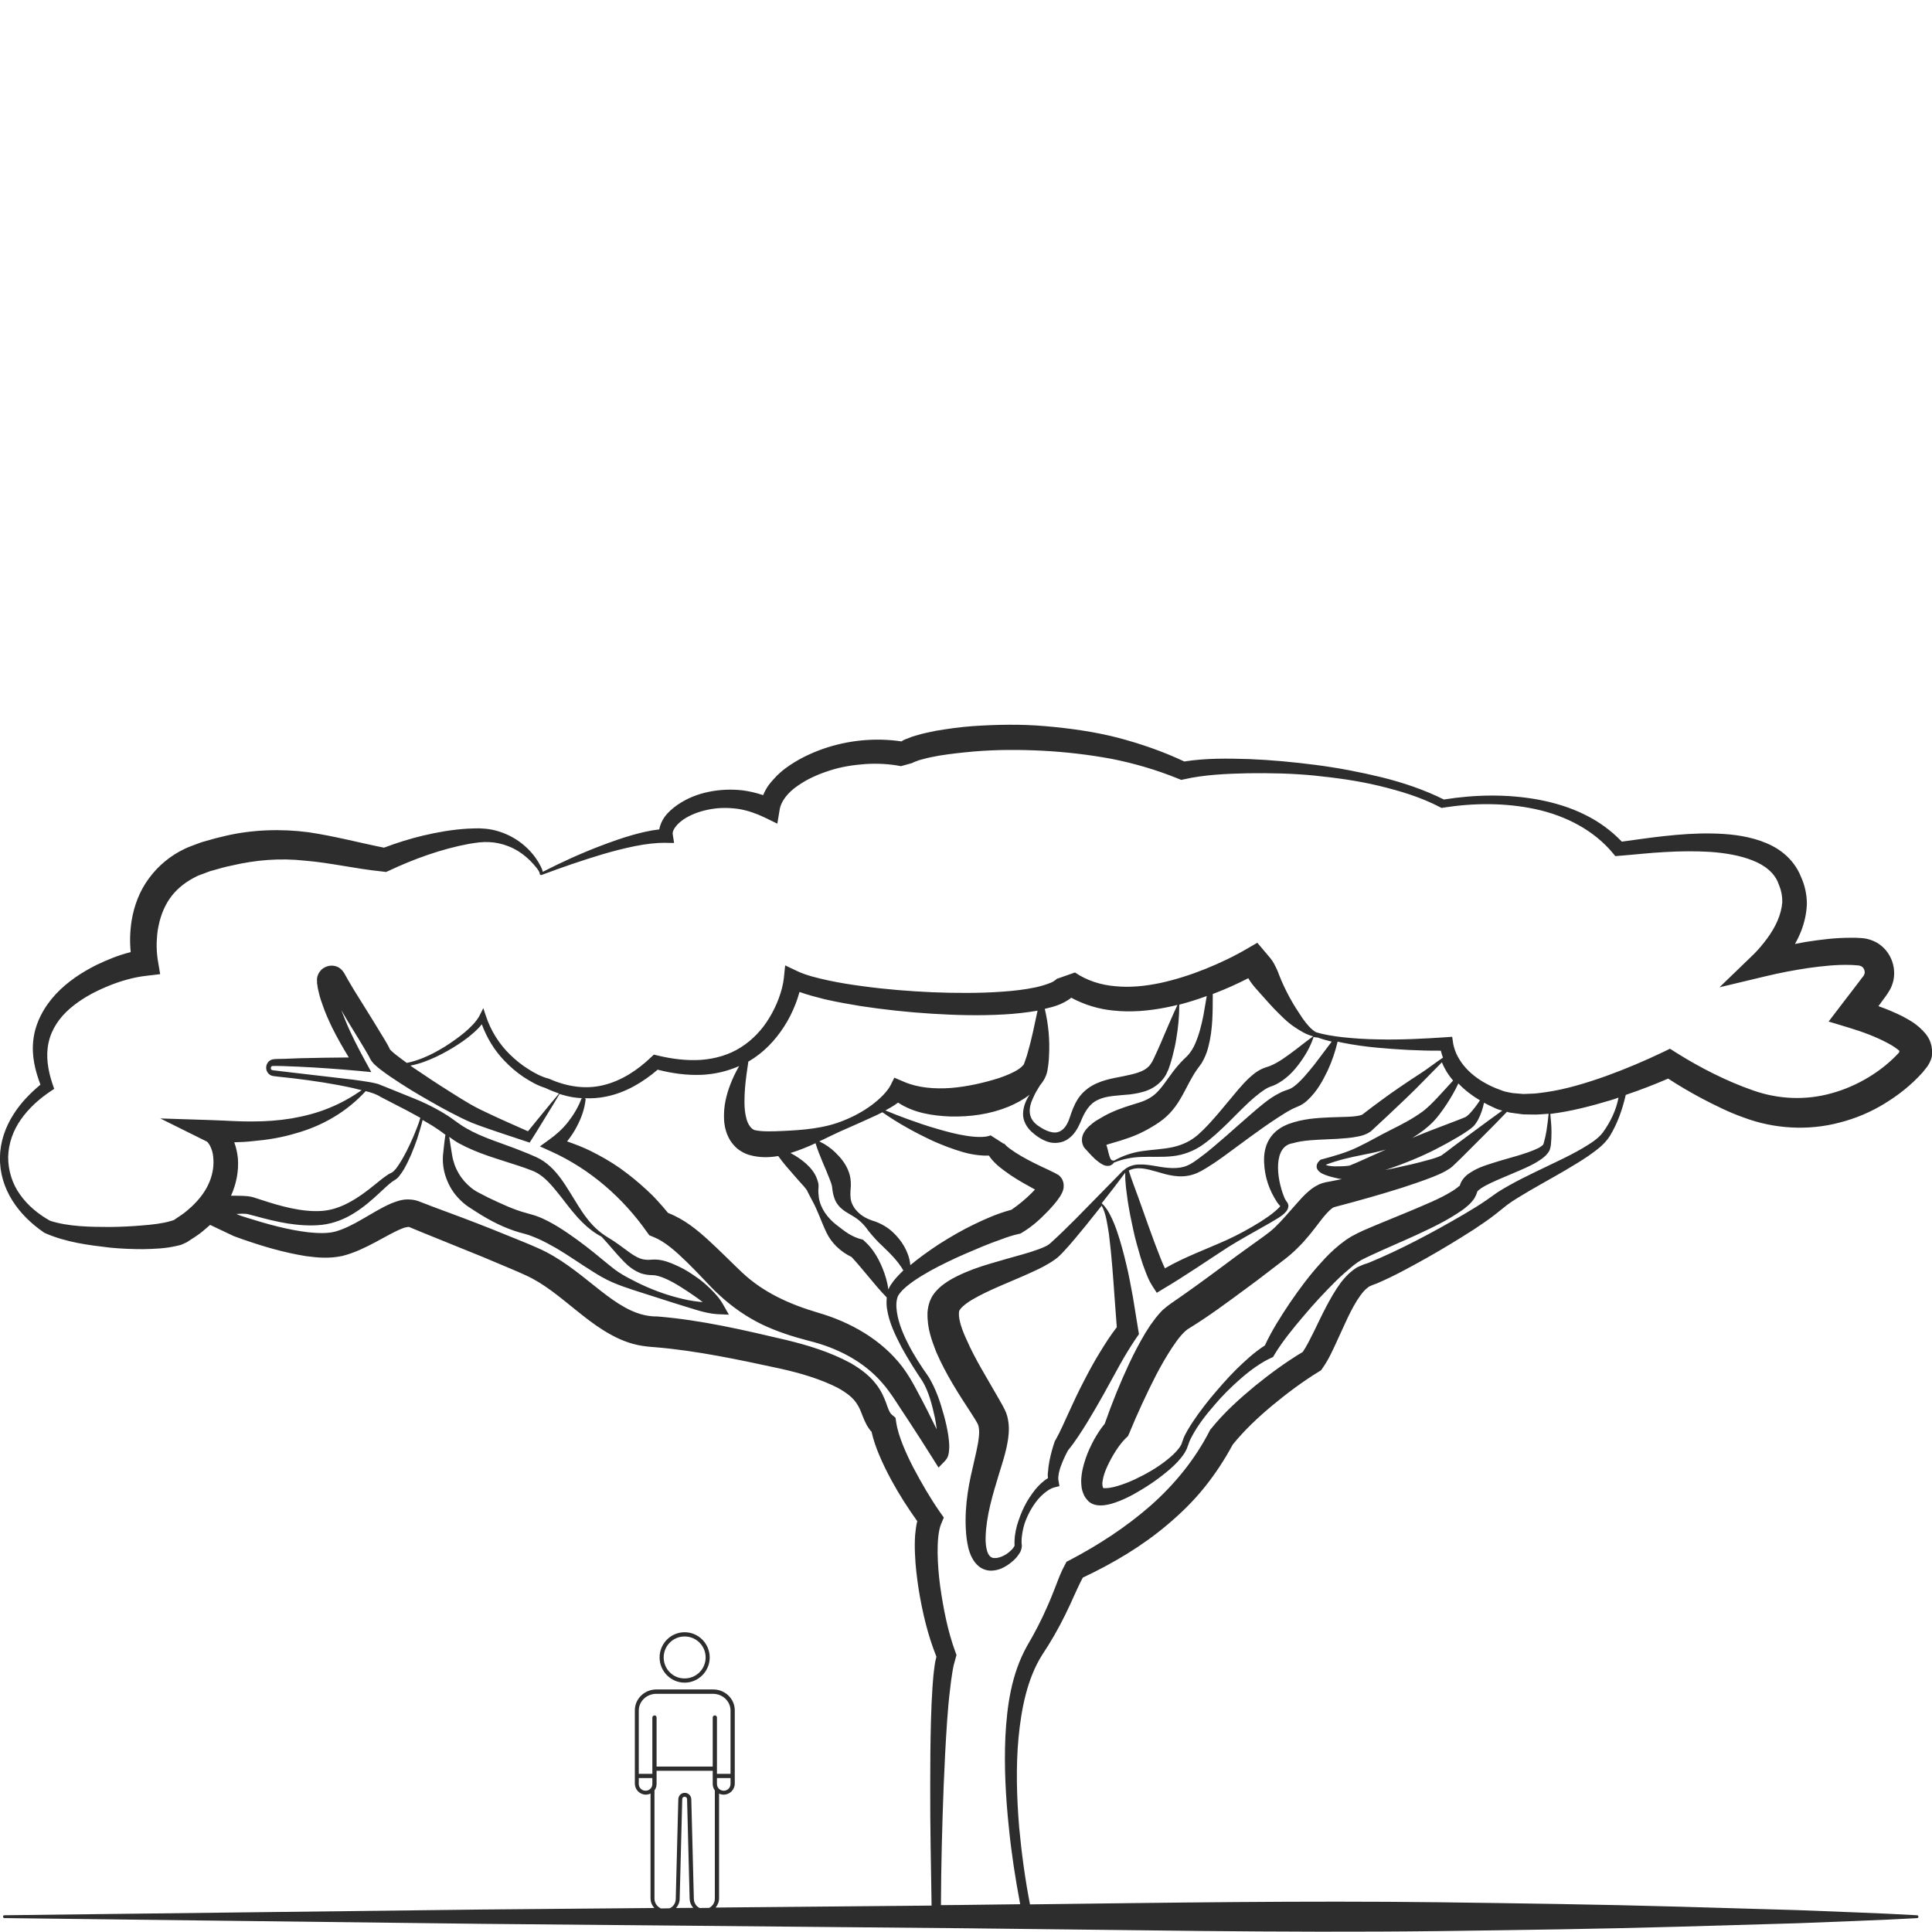 <?xml version="1.0" encoding="utf-8"?>
<!-- Generator: Adobe Illustrator 24.1.2, SVG Export Plug-In . SVG Version: 6.00 Build 0)  -->
<svg version="1.1" id="Layer_1" xmlns="http://www.w3.org/2000/svg" xmlns:xlink="http://www.w3.org/1999/xlink" x="0px" y="0px"
	 viewBox="0 0 128 128" style="enable-background:new 0 0 128 128;" xml:space="preserve">
<style type="text/css">
	.st0{fill:#2D2D2D;}
</style>
<g>
	<path class="st0" d="M47.02,109.81c0-0.92-0.75-1.67-1.66-1.67c-0.92,0-1.66,0.75-1.66,1.67c0,0.92,0.75,1.67,1.66,1.67
		C46.27,111.48,47.02,110.73,47.02,109.81z M43.97,109.81c0-0.77,0.62-1.39,1.39-1.39c0.77,0,1.39,0.62,1.39,1.39
		c0,0.77-0.62,1.39-1.39,1.39C44.59,111.21,43.97,110.58,43.97,109.81z"/>
	<path class="st0" d="M119.3,58.01c0.01,0.01,0.01,0.03,0.02,0.04c0,0.01,0.01,0.01,0.01,0.02L119.3,58.01z"/>
	<path class="st0" d="M127.91,69.09c-0.09-0.27-0.22-0.46-0.35-0.62c-0.52-0.61-1.01-0.86-1.5-1.13c-0.54-0.27-1.07-0.49-1.61-0.68
		l0.06-0.08l0.44-0.6l0.11-0.16l0.16-0.26c0.1-0.19,0.17-0.38,0.22-0.59c0.18-0.83-0.11-1.71-0.74-2.26
		c-0.31-0.28-0.72-0.46-1.12-0.53l-0.15-0.02l-0.1-0.01l-0.21-0.01c-0.14-0.01-0.28-0.02-0.41-0.01c-1.08-0.01-2.09,0.12-3.1,0.28
		c-0.23,0.04-0.46,0.09-0.69,0.13c0.16-0.28,0.3-0.57,0.42-0.88c0.21-0.55,0.35-1.15,0.37-1.78c0-0.62-0.14-1.25-0.4-1.81
		c-0.23-0.59-0.64-1.12-1.11-1.51c-0.48-0.4-1.02-0.66-1.56-0.85c-1.08-0.37-2.17-0.47-3.23-0.49c-1.06-0.02-2.1,0.06-3.13,0.17
		c-0.95,0.1-1.91,0.25-2.83,0.37c-0.71-0.74-1.54-1.34-2.44-1.78c-0.98-0.49-2.03-0.8-3.08-1c-2.08-0.38-4.2-0.34-6.27-0.01
		c-1.32-0.66-2.71-1.12-4.11-1.47c-1.44-0.35-2.9-0.63-4.37-0.82c-1.47-0.19-2.94-0.33-4.43-0.39c-1.42-0.04-2.81-0.07-4.29,0.16
		c-1.42-0.67-2.9-1.18-4.42-1.58c-1.57-0.4-3.17-0.62-4.78-0.76c-1.61-0.14-3.22-0.11-4.84,0c-0.81,0.06-1.61,0.17-2.43,0.31
		c-0.41,0.09-0.81,0.16-1.23,0.29l-0.31,0.09l-0.33,0.13c-0.12,0.05-0.2,0.06-0.35,0.16c-0.01,0.01-0.02,0.02-0.04,0.03
		c-1.76-0.26-3.54-0.08-5.19,0.49c-0.88,0.31-1.73,0.72-2.51,1.3c-0.2,0.14-0.38,0.32-0.56,0.48c-0.17,0.19-0.35,0.37-0.51,0.58
		c-0.16,0.21-0.29,0.45-0.4,0.71c-0.45-0.15-0.91-0.26-1.38-0.32c-0.74-0.08-1.49-0.05-2.22,0.1c-0.73,0.15-1.43,0.42-2.07,0.86
		c-0.31,0.22-0.62,0.47-0.87,0.82c-0.15,0.22-0.29,0.5-0.34,0.81c-0.62,0.07-1.2,0.21-1.77,0.37c-0.71,0.2-1.4,0.45-2.09,0.71
		c-1.32,0.5-2.61,1.09-3.86,1.73c-0.06-0.27-0.19-0.45-0.3-0.66c-0.13-0.21-0.28-0.42-0.45-0.61c-0.33-0.38-0.74-0.72-1.19-0.98
		c-0.45-0.26-0.95-0.45-1.47-0.55c-0.26-0.05-0.53-0.07-0.8-0.08c-0.25,0-0.51,0.01-0.76,0.02c-1.01,0.06-1.99,0.23-2.96,0.46
		c-0.88,0.21-1.74,0.48-2.59,0.8c-1.61-0.32-3.24-0.76-4.99-1.02c-1.81-0.24-3.73-0.18-5.52,0.24c-0.45,0.1-0.89,0.22-1.33,0.35
		c-0.21,0.05-0.45,0.14-0.68,0.23c-0.23,0.09-0.47,0.17-0.69,0.28c-0.91,0.43-1.75,1.11-2.36,1.95C9.25,59.02,8.88,60.01,8.72,61
		c-0.11,0.71-0.13,1.38-0.06,2.08c-0.81,0.2-1.53,0.5-2.27,0.85c-0.97,0.49-1.91,1.1-2.68,1.92c-0.77,0.82-1.37,1.89-1.5,3.04
		c-0.13,1.05,0.12,2.05,0.47,2.97c-0.68,0.57-1.3,1.2-1.78,1.96c-0.54,0.84-0.89,1.83-0.9,2.84c-0.03,1.02,0.28,2.03,0.82,2.88
		c0.54,0.86,1.28,1.56,2.11,2.13l0.02,0.01l0.04,0.02c1.43,0.62,2.87,0.79,4.31,0.96c0.72,0.07,1.45,0.1,2.18,0.1
		c0.74-0.02,1.45-0.03,2.29-0.23c0.11-0.03,0.2-0.04,0.35-0.11c0.12-0.05,0.29-0.13,0.35-0.18l0.49-0.32
		c0.33-0.21,0.63-0.48,0.93-0.74c0.01-0.01,0.02-0.02,0.03-0.03l0.06,0.03l1.01,0.48l0.51,0.24L16,82.08
		c1.37,0.48,2.77,0.9,4.26,1.14c0.75,0.1,1.54,0.18,2.42-0.01c0.83-0.21,1.52-0.56,2.17-0.9c0.64-0.34,1.26-0.71,1.8-0.92
		c0.26-0.11,0.51-0.11,0.45-0.1l0.92,0.38l3.95,1.6l1.95,0.82c0.32,0.14,0.66,0.28,0.95,0.42c0.29,0.13,0.57,0.29,0.84,0.45
		c1.11,0.68,2.13,1.62,3.32,2.52c0.6,0.45,1.26,0.89,2.01,1.23c0.38,0.17,0.78,0.31,1.21,0.4c0.41,0.09,0.9,0.13,1.2,0.15
		c2.73,0.23,5.49,0.82,8.27,1.42c1.34,0.3,2.65,0.69,3.79,1.27c0.54,0.3,1.02,0.65,1.27,1.07c0.14,0.21,0.24,0.44,0.37,0.79
		l0.12,0.29l0.16,0.33c0.07,0.12,0.15,0.23,0.24,0.35c0.02,0.02,0.04,0.04,0.07,0.07c0.13,0.57,0.31,1.08,0.52,1.57
		c0.24,0.57,0.51,1.12,0.8,1.65c0.51,0.94,1.08,1.83,1.71,2.71c-0.08,0.32-0.11,0.62-0.14,0.92c-0.03,0.43-0.03,0.84-0.01,1.25
		c0.03,0.81,0.13,1.6,0.25,2.39c0.25,1.5,0.59,2.97,1.17,4.42l-0.08,0.34c-0.04,0.2-0.05,0.38-0.08,0.57
		c-0.05,0.38-0.07,0.74-0.1,1.11c-0.05,0.73-0.08,1.46-0.1,2.19c-0.04,1.45-0.05,2.9-0.05,4.35c-0.01,2.65,0.05,5.29,0.09,7.93
		l-14.31,0.13c0.14-0.17,0.23-0.37,0.23-0.61v-6.94c0.1,0.05,0.2,0.07,0.31,0.07c0.4,0,0.73-0.33,0.73-0.73v-4.86
		c0-0.76-0.64-1.38-1.43-1.38h-3.76c-0.79,0-1.43,0.62-1.43,1.38v4.86c0,0.4,0.33,0.73,0.73,0.73c0.11,0,0.22-0.03,0.31-0.07v6.94
		c0,0.25,0.1,0.47,0.25,0.64l-11.38,0.1l-31.68,0.38c-0.05,0-0.09,0.04-0.09,0.09c0,0.05,0.04,0.1,0.09,0.1l31.68,0.38l31.68,0.29
		c10.56,0.1,21.12,0.32,31.68,0.19c5.28-0.07,10.56-0.14,15.84-0.29l7.92-0.23c2.64-0.11,5.28-0.19,7.92-0.34
		c0.05,0,0.09-0.04,0.09-0.09c0-0.05-0.04-0.1-0.09-0.1c-2.64-0.15-5.28-0.23-7.92-0.34l-7.92-0.23
		c-5.28-0.15-10.56-0.22-15.84-0.29c-9.03-0.11-18.06,0.03-27.09,0.14c-0.33-1.69-0.56-3.41-0.72-5.13
		c-0.16-1.98-0.22-3.96-0.04-5.92c0.19-1.94,0.58-3.91,1.56-5.47c0.56-0.84,1.08-1.74,1.53-2.66c0.42-0.83,0.78-1.75,1.17-2.47
		c1.97-0.93,3.9-2.06,5.61-3.51c0.88-0.74,1.72-1.56,2.45-2.47c0.71-0.88,1.33-1.83,1.87-2.83c0.75-0.93,1.67-1.8,2.63-2.6
		c0.98-0.81,2.02-1.59,3.07-2.23l0.16-0.1l0.08-0.12c0.43-0.61,0.67-1.17,0.93-1.73c0.26-0.56,0.5-1.1,0.75-1.63
		c0.25-0.52,0.52-1.03,0.83-1.46c0.15-0.2,0.31-0.4,0.47-0.51l0.11-0.09c0.03-0.01,0.06-0.03,0.09-0.04
		c0.01-0.01,0.12-0.05,0.19-0.08l0.24-0.09c1.18-0.5,2.22-1.09,3.29-1.68c1.06-0.6,2.1-1.23,3.13-1.89
		c0.51-0.34,1.02-0.68,1.51-1.07l0.7-0.56c0.23-0.17,0.47-0.33,0.72-0.48c1-0.62,2.07-1.19,3.11-1.8c0.52-0.31,1.05-0.62,1.56-0.97
		c0.5-0.36,1.03-0.72,1.4-1.29c0.53-0.86,0.85-1.8,1.07-2.75c0.95-0.32,1.88-0.68,2.81-1.08c0.73,0.48,1.46,0.9,2.22,1.31
		c0.91,0.47,1.79,0.92,2.79,1.27c1.99,0.75,4.27,0.89,6.36,0.33c1.05-0.27,2.05-0.69,2.96-1.25c0.92-0.56,1.76-1.22,2.52-2.06
		l0.28-0.35c0.11-0.14,0.28-0.42,0.34-0.72C128.03,69.69,128,69.35,127.91,69.09z M48.4,118.19c0,0.25-0.2,0.45-0.45,0.45
		s-0.45-0.2-0.45-0.45v-0.39h0.9V118.19z M43.09,118.51c-0.09,0.09-0.2,0.13-0.32,0.13c-0.25,0-0.45-0.2-0.45-0.45v-0.39h0.9l0,0.39
		C43.22,118.31,43.18,118.42,43.09,118.51z M43.22,113.79l0,3.73h-0.9v-4.19c0-0.61,0.52-1.11,1.16-1.11h3.76
		c0.64,0,1.16,0.5,1.16,1.11v4.19h-0.9l0-3.73c0-0.08-0.06-0.14-0.14-0.14s-0.14,0.06-0.14,0.14l0,3.25H43.5l0-3.25
		c0-0.08-0.06-0.14-0.14-0.14h0C43.28,113.66,43.22,113.72,43.22,113.79z M43.36,125.79v-7.17c0.09-0.12,0.14-0.27,0.14-0.43l0-0.87
		h3.72v0.87c0,0.16,0.05,0.31,0.14,0.43v7.17c0,0.27-0.15,0.49-0.37,0.61l-0.64,0.01c-0.22-0.11-0.37-0.33-0.38-0.59l-0.17-6.62
		c-0.01-0.24-0.2-0.42-0.43-0.42c-0.24,0-0.42,0.18-0.43,0.42l-0.17,6.62c-0.01,0.28-0.17,0.51-0.41,0.61l-0.57,0.01
		C43.53,126.32,43.36,126.07,43.36,125.79z M45.93,126.4l-1.14,0.01c0.14-0.16,0.24-0.37,0.24-0.6l0.17-6.62
		c0-0.09,0.07-0.15,0.16-0.15c0.09,0,0.16,0.07,0.16,0.15l0.17,6.62C45.7,126.04,45.79,126.24,45.93,126.4z M15.3,79.22
		c0,0,0-0.01,0.01-0.01c0.34-0.76,0.52-1.61,0.45-2.48c-0.04-0.35-0.11-0.7-0.24-1.05c0.42-0.01,0.84-0.03,1.26-0.08
		c0.93-0.08,1.86-0.23,2.76-0.5c0.91-0.25,1.78-0.61,2.59-1.1c0.79-0.47,1.49-1.05,2.1-1.71c0.36,0.09,0.71,0.2,1,0.39l1.8,0.93
		c0.28,0.15,0.55,0.3,0.82,0.45c-0.12,0.42-0.3,0.85-0.47,1.26c-0.28,0.64-0.59,1.29-0.97,1.86c-0.09,0.14-0.19,0.28-0.3,0.38
		c-0.05,0.06-0.1,0.1-0.13,0.11c-0.03,0.03-0.19,0.09-0.26,0.14c-0.34,0.22-0.6,0.45-0.88,0.67c-0.55,0.45-1.1,0.86-1.7,1.18
		c-0.59,0.32-1.21,0.53-1.85,0.57c-0.65,0.04-1.32-0.04-1.99-0.18c-0.67-0.14-1.33-0.34-2-0.56l-0.53-0.17
		c-0.27-0.07-0.46-0.08-0.66-0.09C15.85,79.22,15.57,79.22,15.3,79.22z M106.2,75.02c-0.32,0.43-0.83,0.74-1.33,1.04
		c-0.51,0.3-1.04,0.57-1.58,0.83c-1.08,0.53-2.18,1.02-3.26,1.62c-0.27,0.15-0.54,0.31-0.81,0.48l-0.75,0.53
		c-0.48,0.33-0.99,0.64-1.5,0.94c-2.04,1.19-4.21,2.35-6.33,3.22l-0.19,0.06c-0.07,0.02-0.1,0.03-0.23,0.09
		c-0.11,0.04-0.21,0.09-0.32,0.14c-0.09,0.06-0.17,0.12-0.26,0.18c-0.33,0.25-0.56,0.52-0.78,0.79c-0.41,0.55-0.72,1.11-1.01,1.66
		c-0.29,0.55-0.55,1.11-0.81,1.64c-0.24,0.48-0.48,0.97-0.73,1.33c-1.13,0.68-2.15,1.43-3.15,2.24c-1.04,0.86-2.05,1.76-2.94,2.87
		l-0.05,0.06l-0.04,0.08c-0.96,1.87-2.31,3.53-3.91,4.94c-1.61,1.41-3.42,2.59-5.36,3.61l-0.2,0.1l-0.09,0.17
		c-0.28,0.51-0.45,0.98-0.63,1.45c-0.18,0.46-0.36,0.92-0.56,1.36c-0.39,0.9-0.83,1.74-1.33,2.59c-1.06,1.9-1.33,3.99-1.44,6
		c-0.09,2.03,0.02,4.04,0.23,6.04c0.17,1.71,0.43,3.39,0.75,5.08c-1.33,0.02-2.67,0.03-4,0.05l-1.25,0.01
		c0.01-2.64,0.08-5.27,0.18-7.9c0.06-1.44,0.13-2.88,0.23-4.31c0.05-0.72,0.11-1.43,0.2-2.13c0.04-0.35,0.08-0.71,0.14-1.04
		c0.03-0.17,0.05-0.35,0.09-0.5l0.12-0.44l0.07-0.25l-0.08-0.22c-0.5-1.36-0.79-2.86-1-4.33c-0.1-0.74-0.16-1.49-0.17-2.21
		c-0.01-0.71,0.05-1.5,0.23-1.92l0.18-0.43l-0.27-0.38c-0.64-0.92-1.21-1.91-1.74-2.91c-0.26-0.5-0.5-1.01-0.7-1.51
		c-0.2-0.5-0.37-1.02-0.44-1.48l-0.05-0.33l-0.26-0.22c-0.09-0.08-0.16-0.2-0.28-0.53c-0.11-0.32-0.27-0.76-0.52-1.15
		c-0.5-0.81-1.23-1.32-1.91-1.72c-1.39-0.75-2.83-1.18-4.26-1.53c-2.78-0.65-5.59-1.32-8.54-1.56c-2.46,0.03-4.2-2.41-6.87-3.99
		c-0.34-0.2-0.68-0.38-1.05-0.54c-0.35-0.16-0.67-0.29-1.01-0.43l-2-0.81c-1.33-0.53-2.67-1.03-4-1.52l-0.49-0.19l-0.24-0.09
		c-0.08-0.03-0.12-0.06-0.34-0.12c-0.75-0.18-1.23,0.05-1.62,0.19c-0.78,0.34-1.36,0.73-1.97,1.07c-0.6,0.35-1.18,0.64-1.74,0.8
		c-0.51,0.14-1.17,0.12-1.82,0.05c-1.33-0.16-2.68-0.53-4.01-0.95l-0.5-0.16l-0.24-0.1c0.12,0,0.25-0.02,0.36-0.02
		c0.16,0,0.33,0.01,0.4,0.03l0.5,0.13c0.69,0.19,1.41,0.37,2.14,0.49c0.73,0.11,1.49,0.17,2.26,0.09c0.79-0.09,1.53-0.39,2.16-0.79
		c0.64-0.4,1.2-0.89,1.72-1.38c0.26-0.24,0.52-0.49,0.77-0.68c0.08-0.06,0.09-0.05,0.2-0.13c0.13-0.08,0.21-0.16,0.27-0.24
		c0.13-0.16,0.23-0.32,0.33-0.48c0.37-0.65,0.63-1.32,0.87-2c0.13-0.42,0.26-0.83,0.36-1.25c0.22,0.13,0.44,0.26,0.66,0.39
		c0.27,0.18,0.54,0.35,0.78,0.54c0.02,0.02,0.05,0.03,0.07,0.05c-0.07,0.45-0.11,0.89-0.16,1.34c-0.04,0.51,0.03,1.05,0.22,1.55
		c0.18,0.5,0.47,0.98,0.86,1.37c0.19,0.2,0.4,0.38,0.63,0.53l0.62,0.4c0.83,0.52,1.71,0.98,2.73,1.28c0.29,0.08,0.43,0.11,0.64,0.18
		c0.2,0.07,0.4,0.16,0.6,0.24c0.4,0.18,0.81,0.4,1.21,0.63c0.8,0.47,1.57,1.02,2.39,1.53c0.41,0.26,0.83,0.51,1.31,0.72
		c0.46,0.2,0.92,0.36,1.38,0.51l2.75,0.88l1.39,0.43c0.47,0.14,0.94,0.27,1.5,0.3l0.71,0.03l-0.38-0.67
		c-0.25-0.44-0.53-0.73-0.83-1.03c-0.3-0.29-0.61-0.57-0.96-0.8c-0.34-0.24-0.69-0.47-1.07-0.65c-0.38-0.18-0.78-0.37-1.24-0.46
		c-0.12-0.02-0.24-0.04-0.37-0.04c-0.12,0-0.31,0-0.36,0.01c-0.15,0.02-0.29,0-0.44-0.02c-0.29-0.05-0.59-0.22-0.9-0.44
		c-0.47-0.34-0.97-0.73-1.5-1.04c-0.56-0.34-1.02-0.79-1.4-1.3c-0.4-0.52-0.72-1.1-1.09-1.68c-0.36-0.58-0.74-1.18-1.29-1.69
		c-0.27-0.25-0.61-0.49-0.96-0.64c-0.32-0.14-0.64-0.28-0.96-0.4c-1.27-0.51-2.57-0.87-3.65-1.5c-0.28-0.16-0.49-0.31-0.78-0.52
		c-0.29-0.22-0.59-0.41-0.9-0.59c-0.61-0.35-1.23-0.65-1.87-0.9l-1.88-0.76l-0.23-0.09c-0.07-0.03-0.21-0.09-0.29-0.1
		c-0.18-0.05-0.35-0.08-0.53-0.11c-0.34-0.06-0.68-0.1-1.02-0.15l-4.03-0.47l-1.01-0.12l-0.25-0.03c-0.07-0.01-0.09-0.02-0.12-0.04
		c-0.05-0.04-0.05-0.15-0.01-0.2c0.04-0.05,0.06-0.05,0.28-0.05l0.5,0.01l1.01,0.04c1.34,0.06,2.69,0.16,4.02,0.28l0.82,0.08
		l-0.42-0.77c-0.47-0.86-0.93-1.75-1.3-2.66c-0.09-0.23-0.18-0.45-0.27-0.68c0,0.01,0.01,0.01,0.01,0.02
		c0.5,0.88,1.06,1.74,1.56,2.59l0.18,0.31l0.08,0.14l0.08,0.16c0.02,0.04,0.05,0.09,0.07,0.12l0.05,0.07
		c0.04,0.05,0.07,0.09,0.1,0.12c0.06,0.07,0.12,0.12,0.18,0.17c0.11,0.1,0.22,0.19,0.33,0.27c0.43,0.33,0.86,0.61,1.29,0.89
		c0.86,0.56,1.74,1.06,2.63,1.56c0.45,0.25,0.9,0.48,1.36,0.71c0.23,0.11,0.47,0.23,0.72,0.33c0.24,0.09,0.48,0.19,0.72,0.27
		c0.96,0.34,1.92,0.65,2.88,0.97l0.24,0.08l0.12-0.19c0.33-0.5,0.63-1.02,0.95-1.53c0.31-0.5,0.61-0.99,0.91-1.5
		c0.3,0.09,0.6,0.17,0.91,0.22c0.21,0.03,0.41,0.05,0.62,0.06c-0.04,0-0.08,0.02-0.09,0.05l0,0.01c-0.21,0.55-0.52,1.06-0.88,1.52
		c-0.36,0.46-0.79,0.84-1.25,1.17l-0.61,0.44l0.75,0.34c2.59,1.17,4.77,3.09,6.36,5.36l0.14,0.19l0.29,0.12
		c0.73,0.29,1.46,0.94,2.17,1.63c0.36,0.35,0.71,0.71,1.07,1.09c0.36,0.37,0.7,0.76,1.13,1.14c0.82,0.76,1.78,1.43,2.79,1.92
		c1.02,0.49,2.07,0.82,3.11,1.09c1.88,0.46,3.63,1.36,4.86,2.78c0.6,0.67,1.14,1.61,1.72,2.46c0.57,0.87,1.13,1.74,1.68,2.62
		l0.34,0.54l0.4-0.41c0.23-0.24,0.25-0.42,0.28-0.57c0.02-0.15,0.03-0.28,0.03-0.41c0-0.25-0.03-0.49-0.06-0.72
		c-0.07-0.46-0.17-0.91-0.29-1.34c-0.24-0.88-0.52-1.73-1.01-2.55c-0.52-0.74-0.99-1.45-1.38-2.23c-0.39-0.76-0.71-1.59-0.76-2.38
		c-0.01-0.2,0-0.39,0.04-0.56c0.04-0.19,0.1-0.27,0.22-0.42c0.22-0.28,0.56-0.54,0.9-0.78c0.69-0.47,1.45-0.88,2.22-1.25
		c0.77-0.38,1.57-0.71,2.35-1.04c0.4-0.16,0.79-0.31,1.19-0.45c0.39-0.15,0.79-0.28,1.15-0.36l0.14-0.03l0.12-0.07
		c0.7-0.42,1.22-0.91,1.74-1.45c0.26-0.28,0.5-0.54,0.75-0.91c0.06-0.11,0.13-0.19,0.21-0.41c0.01-0.02,0.02-0.08,0.03-0.11
		l0.01-0.06c0.01-0.03,0.01-0.07,0.01-0.11c0-0.04,0-0.08,0-0.11c0-0.04-0.01-0.13-0.03-0.19c-0.02-0.07-0.04-0.13-0.08-0.2
		c-0.05-0.08-0.11-0.16-0.18-0.22c-0.03-0.03-0.09-0.07-0.1-0.07l-0.02-0.01l-0.04-0.02l-0.05-0.03l-0.07-0.04l-0.47-0.23
		c-0.61-0.28-1.21-0.57-1.76-0.89c-0.28-0.16-0.54-0.33-0.77-0.5c-0.11-0.08-0.22-0.17-0.29-0.25c-0.08-0.07-0.1-0.15-0.09-0.06
		l-0.89-0.57c-0.36,0.16-1.05,0.12-1.66,0.02c-0.63-0.1-1.27-0.27-1.91-0.46c-0.64-0.18-1.27-0.4-1.91-0.63
		c-0.5-0.18-1-0.38-1.49-0.58c0.28-0.15,0.56-0.31,0.84-0.52c1.06,0.7,2.3,0.87,3.45,0.92c1.31,0.03,2.62-0.14,3.87-0.65
		c0.47-0.2,0.94-0.44,1.39-0.79c-0.24,0.37-0.42,0.78-0.43,1.27c-0.01,0.45,0.24,0.88,0.55,1.17c0.31,0.28,0.64,0.52,1.07,0.67
		c0.42,0.15,1,0.1,1.39-0.2c0.4-0.28,0.63-0.72,0.79-1.08c0.29-0.73,0.61-1.25,1.18-1.5c0.56-0.27,1.28-0.27,2.08-0.35
		c0.4-0.05,0.83-0.12,1.28-0.31c0.44-0.19,0.88-0.55,1.13-1l0.16-0.34l0.1-0.29c0.06-0.19,0.12-0.38,0.17-0.58
		c0.1-0.39,0.19-0.77,0.25-1.16c0.13-0.75,0.2-1.5,0.2-2.27c0.62-0.16,1.22-0.35,1.82-0.57c-0.08,0.43-0.14,0.85-0.22,1.28
		c-0.13,0.65-0.29,1.29-0.54,1.86c-0.12,0.29-0.28,0.54-0.45,0.74l-0.13,0.14l-0.2,0.19c-0.13,0.13-0.25,0.26-0.37,0.4
		c-0.48,0.55-0.83,1.15-1.22,1.59c-0.19,0.22-0.39,0.4-0.61,0.53c-0.22,0.14-0.44,0.23-0.74,0.33c-0.58,0.18-1.21,0.36-1.84,0.65
		c-0.32,0.14-0.62,0.32-0.96,0.52c-0.17,0.1-0.33,0.23-0.53,0.41c-0.1,0.1-0.21,0.2-0.34,0.43c-0.06,0.11-0.12,0.27-0.12,0.47
		c0,0.19,0.07,0.38,0.15,0.5c0.23,0.25,0.44,0.5,0.73,0.77c0.15,0.13,0.31,0.26,0.52,0.37c0.11,0.05,0.24,0.09,0.38,0.07
		c0.14-0.01,0.24-0.1,0.31-0.17c0.01-0.01,0.01-0.03,0.02-0.04c0.59-0.24,1.2-0.36,1.83-0.38c0.67-0.03,1.35,0.03,2.06-0.05
		c0.71-0.07,1.45-0.35,2.04-0.78c0.59-0.42,1.1-0.91,1.6-1.39c0.49-0.49,0.97-0.98,1.45-1.43c0.24-0.22,0.49-0.43,0.73-0.61
		c0.24-0.18,0.49-0.34,0.65-0.39c0.39-0.12,0.78-0.36,1.06-0.6c0.3-0.24,0.55-0.52,0.77-0.8c0.44-0.57,0.81-1.18,1.04-1.87
		c0-0.01,0-0.02,0-0.03c0.1,0.02,0.19,0.04,0.29,0.04c0.3,0.11,0.61,0.2,0.92,0.27l-1.14,1.51c-0.45,0.56-0.92,1.14-1.4,1.49
		c-0.12,0.08-0.23,0.14-0.3,0.16l-0.29,0.1c-0.12,0.04-0.21,0.09-0.31,0.14c-0.39,0.19-0.71,0.42-1.02,0.66
		c-0.61,0.48-1.16,0.99-1.73,1.48c-0.56,0.5-1.12,0.99-1.68,1.46c-0.28,0.24-0.57,0.47-0.86,0.68c-0.29,0.22-0.58,0.43-0.86,0.54
		c-0.59,0.25-1.32,0.16-2.05,0.03c-0.37-0.06-0.75-0.13-1.15-0.11c-0.36,0.01-0.73,0.14-0.99,0.38c-0.01,0-0.03,0.01-0.04,0.02
		l-3.16,3.22c-0.53,0.53-1.07,1.06-1.61,1.55c-0.15,0.14-0.24,0.19-0.38,0.26c-0.14,0.07-0.3,0.13-0.46,0.19
		c-0.33,0.12-0.67,0.23-1.03,0.33c-0.71,0.2-1.44,0.4-2.17,0.62c-0.74,0.22-1.47,0.47-2.23,0.85c-0.38,0.19-0.76,0.41-1.15,0.76
		c-0.19,0.19-0.39,0.39-0.54,0.71c-0.16,0.33-0.21,0.65-0.23,0.91c-0.03,1.09,0.29,1.86,0.58,2.63c0.65,1.49,1.49,2.79,2.31,4.04
		l0.29,0.46l0.12,0.21c0.02,0.03,0.03,0.06,0.05,0.1c0.06,0.16,0.09,0.43,0.06,0.73c-0.05,0.62-0.25,1.35-0.41,2.09
		c-0.36,1.48-0.6,3.09-0.41,4.71c0.06,0.41,0.13,0.84,0.35,1.27c0.11,0.21,0.26,0.43,0.48,0.6c0.22,0.17,0.51,0.27,0.77,0.27
		c0.53,0,0.93-0.23,1.27-0.48c0.17-0.13,0.33-0.27,0.47-0.44c0.13-0.19,0.29-0.33,0.32-0.71l0-0.01l0-0.02
		c-0.05-0.37,0.01-0.78,0.1-1.17c0.09-0.39,0.26-0.77,0.45-1.13c0.2-0.35,0.43-0.69,0.71-0.97c0.28-0.27,0.59-0.51,0.91-0.59
		l0.32-0.08l-0.07-0.41c-0.02-0.11,0-0.28,0.03-0.45c0.04-0.17,0.09-0.36,0.16-0.53c0.12-0.33,0.28-0.67,0.45-0.98
		c0.52-0.64,0.88-1.23,1.27-1.85c0.38-0.63,0.75-1.26,1.1-1.89l1.04-1.89c0.34-0.62,0.72-1.23,1.08-1.77l0.21-0.3l-0.05-0.29
		l-0.35-2.16c-0.14-0.72-0.26-1.45-0.44-2.17c-0.17-0.72-0.36-1.44-0.6-2.15c-0.12-0.36-0.26-0.71-0.43-1.05
		c-0.15-0.3-0.33-0.61-0.6-0.85c0.53-0.67,1.05-1.34,1.56-2.03c0,0,0,0,0,0c-0.02,0.67,0.09,1.28,0.17,1.91
		c0.1,0.63,0.22,1.25,0.36,1.87c0.13,0.62,0.31,1.23,0.49,1.85c0.09,0.31,0.2,0.61,0.32,0.92c0.12,0.31,0.23,0.61,0.47,0.98
		l0.28,0.43l0.48-0.29c1.4-0.83,2.82-1.81,4.24-2.73c0.72-0.45,1.46-0.86,2.2-1.28c0.37-0.2,0.74-0.42,1.12-0.65
		c0.19-0.13,0.37-0.23,0.56-0.47c0.04-0.07,0.11-0.15,0.12-0.33c0-0.09-0.04-0.2-0.1-0.27c-0.05-0.06-0.03-0.04-0.05-0.07
		c-0.04-0.06-0.09-0.14-0.12-0.22c-0.56-1.37-0.72-3.42,0.57-3.6c0.67-0.2,1.5-0.22,2.32-0.26c0.42-0.01,0.84-0.04,1.28-0.08
		c0.22-0.02,0.45-0.05,0.69-0.1c0.24-0.05,0.5-0.1,0.82-0.31l0.05-0.03l0.03-0.03l1.16-1.08l1.16-1.1c0.39-0.37,0.77-0.75,1.14-1.13
		c0.29-0.3,0.82-0.83,1.22-1.24c0.18,0.45,0.43,0.85,0.74,1.21c-0.62,0.67-1.47,1.66-2.03,2.06c-0.66,0.48-1.34,0.83-2.08,1.2
		c-0.73,0.36-1.45,0.79-2.21,1.15c-0.76,0.37-1.57,0.59-2.41,0.82l-0.05,0.01l-0.03,0.03c-0.06,0.07-0.13,0.11-0.19,0.24
		c-0.03,0.05-0.04,0.12-0.04,0.21c0,0.08,0.04,0.15,0.08,0.21c0.17,0.21,0.32,0.24,0.46,0.31c0.29,0.11,0.56,0.18,0.84,0.24
		c0.1,0.02,0.2,0.04,0.29,0.05c-0.27,0.05-0.54,0.11-0.81,0.16l-0.27,0.05c-0.11,0.03-0.31,0.08-0.43,0.14
		c-0.27,0.13-0.49,0.28-0.66,0.43c-0.36,0.3-0.61,0.6-0.86,0.88c-0.5,0.56-0.93,1.08-1.4,1.53c-0.24,0.23-0.48,0.41-0.74,0.6
		l-0.89,0.64c-0.59,0.42-1.18,0.85-1.76,1.29c-1.16,0.86-2.33,1.72-3.49,2.51c-0.06,0.04-0.17,0.12-0.27,0.2l-0.3,0.25
		c-0.15,0.16-0.31,0.33-0.44,0.5l-0.37,0.5l-0.32,0.5c-0.4,0.67-0.75,1.34-1.07,2.02c-0.62,1.32-1.15,2.64-1.63,4.01
		c-0.29,0.35-0.5,0.69-0.7,1.04c-0.22,0.41-0.42,0.83-0.57,1.28c-0.15,0.45-0.27,0.91-0.29,1.45c0.01,0.28,0.01,0.56,0.16,0.89
		c0.05,0.16,0.18,0.31,0.3,0.45c0.18,0.18,0.42,0.26,0.58,0.28c0.35,0.05,0.6-0.01,0.84-0.06c0.24-0.06,0.46-0.14,0.67-0.22
		c0.42-0.17,0.82-0.37,1.2-0.6c0.77-0.44,1.48-0.94,2.15-1.52c0.33-0.29,0.65-0.61,0.92-1.01c0.06-0.1,0.13-0.21,0.18-0.33
		l0.12-0.33c0.05-0.17,0.15-0.36,0.24-0.53c0.39-0.72,0.91-1.39,1.46-2.02c0.54-0.64,1.14-1.23,1.77-1.78
		c0.62-0.54,1.31-1.04,2-1.36l0.12-0.05l0.1-0.17c0.51-0.85,1.22-1.72,1.9-2.52c0.69-0.82,1.42-1.61,2.16-2.34
		c0.37-0.37,0.76-0.7,1.14-1.02l0.28-0.21l0.27-0.17c0.21-0.11,0.44-0.22,0.68-0.33c0.96-0.45,1.97-0.87,2.97-1.33
		c1.01-0.47,2-0.93,3-1.62c0.12-0.08,0.25-0.18,0.38-0.3c0.12-0.09,0.26-0.24,0.39-0.41c0.06-0.06,0.13-0.2,0.19-0.33
		c0.03-0.07,0.05-0.14,0.07-0.2c0,0,0,0,0,0c0,0,0,0,0,0c0,0,0.01-0.01,0.01-0.02c0.01-0.01,0.02-0.03,0.04-0.05
		c0.25-0.24,0.76-0.48,1.23-0.69l1.5-0.64c0.51-0.22,1.02-0.44,1.53-0.81c0.13-0.1,0.25-0.2,0.37-0.36
		c0.06-0.08,0.12-0.17,0.15-0.29c0.04-0.14,0.03-0.16,0.05-0.25c0.03-0.29,0.04-0.57,0.04-0.85c0-0.4-0.04-0.8-0.08-1.2
		c1.38-0.17,2.71-0.52,4.01-0.91c0.17-0.05,0.34-0.11,0.51-0.17C107.09,73.5,106.71,74.32,106.2,75.02z M29.76,75.32
		c0.21,0.15,0.43,0.31,0.65,0.43c1.29,0.7,2.61,1.04,3.87,1.46c0.32,0.1,0.62,0.21,0.93,0.33c0.28,0.1,0.51,0.24,0.75,0.43
		c0.47,0.38,0.87,0.9,1.29,1.43c0.41,0.53,0.83,1.09,1.33,1.58c0.37,0.37,0.8,0.71,1.27,0.95c0.51,0.54,0.95,1.11,1.49,1.66
		c0.29,0.3,0.65,0.59,1.12,0.77c0.24,0.08,0.49,0.12,0.74,0.12c0.14,0,0.15,0.02,0.23,0.02c0.07,0.01,0.15,0.04,0.22,0.05
		c0.63,0.19,1.29,0.6,1.91,1.01c0.31,0.21,0.63,0.42,0.92,0.65c0.03,0.02,0.05,0.04,0.08,0.06c-0.1-0.01-0.19-0.02-0.29-0.03
		c-0.47-0.05-0.93-0.15-1.39-0.27c-0.92-0.24-1.81-0.58-2.66-1c-0.42-0.21-0.85-0.43-1.23-0.68c-0.37-0.24-0.72-0.56-1.09-0.85
		c-0.73-0.61-1.5-1.21-2.31-1.76c-0.41-0.28-0.83-0.54-1.29-0.78c-0.23-0.12-0.47-0.23-0.72-0.32c-0.24-0.09-0.57-0.17-0.73-0.22
		c-0.83-0.22-1.67-0.62-2.51-1.02l-0.62-0.32c-0.18-0.09-0.35-0.2-0.51-0.33c-0.32-0.26-0.6-0.57-0.82-0.95
		c-0.22-0.37-0.37-0.79-0.44-1.23C29.88,76.12,29.83,75.72,29.76,75.32z M27.19,70.6c0.32-0.06,0.63-0.15,0.93-0.26
		c0.52-0.19,1.02-0.43,1.5-0.7c0.48-0.27,0.95-0.57,1.39-0.91c0.32-0.26,0.64-0.52,0.91-0.87c0.33,0.89,0.83,1.73,1.5,2.42
		c0.38,0.4,0.8,0.76,1.26,1.07c0.45,0.29,0.9,0.56,1.45,0.73c0.29,0.14,0.6,0.26,0.91,0.37c-0.37,0.43-0.73,0.87-1.09,1.31
		c-0.32,0.4-0.65,0.79-0.97,1.19c-0.85-0.38-1.71-0.75-2.55-1.15l-0.67-0.32c-0.2-0.1-0.42-0.22-0.63-0.34
		c-0.43-0.25-0.85-0.51-1.27-0.78c-0.85-0.53-1.68-1.08-2.5-1.64C27.31,70.68,27.25,70.64,27.19,70.6z M38.74,72.76
		c0.47,0.02,0.95-0.01,1.42-0.11c1.29-0.26,2.44-0.95,3.41-1.78c0.94,0.24,1.92,0.38,2.92,0.34c0.84-0.04,1.69-0.23,2.48-0.58
		c-0.22,0.38-0.42,0.79-0.58,1.21c-0.27,0.7-0.46,1.46-0.42,2.32c0.02,0.43,0.12,0.9,0.38,1.35c0.13,0.22,0.31,0.43,0.51,0.6
		c0.24,0.19,0.52,0.33,0.75,0.4c0.73,0.21,1.36,0.18,1.95,0.08c0.34,0.48,0.71,0.89,1.06,1.29c0.23,0.26,0.44,0.51,0.64,0.72
		l0.13,0.16l0.06,0.08l0.07,0.14c0.09,0.19,0.19,0.36,0.28,0.54c0.38,0.68,0.6,1.4,0.96,2.15c0.32,0.67,0.91,1.25,1.66,1.61
		c0.35,0.38,0.73,0.83,1.11,1.29c0.38,0.46,0.77,0.93,1.22,1.39c-0.02,0.25-0.02,0.49,0.01,0.71c0.14,0.97,0.56,1.79,0.97,2.59
		c0.43,0.78,0.92,1.56,1.4,2.27c0.41,0.7,0.63,1.57,0.81,2.4c0.05,0.26,0.09,0.51,0.12,0.77l-0.65-1.31
		c-0.24-0.47-0.48-0.93-0.73-1.39c-0.24-0.45-0.54-0.97-0.88-1.42c-1.39-1.84-3.49-3-5.6-3.61c-1.93-0.57-3.65-1.36-5.04-2.67
		c-0.69-0.65-1.45-1.43-2.24-2.15c-0.74-0.67-1.56-1.36-2.66-1.79c-0.44-0.53-0.89-1.05-1.4-1.51c-0.57-0.53-1.16-1.01-1.79-1.46
		c-0.63-0.44-1.3-0.82-1.99-1.16c-0.49-0.24-1-0.43-1.51-0.61c0.25-0.31,0.47-0.64,0.65-0.99c0.3-0.57,0.51-1.16,0.58-1.8
		C38.81,72.82,38.78,72.78,38.74,72.76z M69.22,66.84c0.33-0.08,0.66-0.16,1-0.3c0.22-0.1,0.45-0.21,0.68-0.38
		c0.02-0.02,0.04-0.04,0.07-0.06c0.87,0.47,1.83,0.76,2.78,0.85c1.19,0.13,2.37,0.02,3.49-0.2c0.26-0.05,0.52-0.11,0.77-0.17
		c-0.31,0.66-0.59,1.32-0.87,1.97c-0.15,0.35-0.29,0.7-0.45,1.04l-0.23,0.5l-0.12,0.24l-0.11,0.17c-0.27,0.41-0.8,0.59-1.52,0.74
		c-0.7,0.17-1.55,0.23-2.36,0.69c-0.4,0.23-0.75,0.56-0.98,0.95c-0.24,0.39-0.37,0.79-0.49,1.14c-0.21,0.68-0.62,1.14-1.24,0.98
		c-0.3-0.06-0.63-0.25-0.91-0.45c-0.27-0.2-0.46-0.47-0.5-0.8c-0.04-0.33,0.06-0.69,0.22-1.02c0.12-0.28,0.28-0.55,0.45-0.82
		c0.21-0.25,0.41-0.56,0.49-0.96c0.06-0.34,0.1-0.67,0.11-0.99C69.56,68.89,69.46,67.86,69.22,66.84z M68.09,69.74
		c-0.07,0.27-0.17,0.53-0.26,0.78c-0.05,0.06-0.14,0.17-0.31,0.29c-0.34,0.24-0.83,0.44-1.32,0.61c-1.01,0.32-2.1,0.57-3.19,0.66
		c-1.09,0.08-2.19-0.01-3.1-0.4l-0.66-0.28l-0.22,0.45c-0.23,0.47-0.76,0.98-1.3,1.38c-0.56,0.41-1.17,0.74-1.82,1
		c-1.29,0.54-2.75,0.64-4.07,0.7c-0.65,0.03-1.32,0.05-1.75-0.04c-0.26-0.01-0.56-0.35-0.67-0.91c-0.13-0.55-0.11-1.23-0.06-1.91
		c0.05-0.57,0.13-1.15,0.22-1.74c0.01-0.01,0.03-0.01,0.04-0.02c0.96-0.56,1.74-1.38,2.33-2.3c0.3-0.46,0.54-0.95,0.74-1.45
		c0.11-0.28,0.2-0.55,0.28-0.84c0.56,0.2,1.11,0.34,1.66,0.48c0.78,0.18,1.57,0.32,2.36,0.45c1.57,0.24,3.15,0.41,4.74,0.51
		c1.59,0.1,3.18,0.14,4.78,0.05c0.73-0.04,1.47-0.12,2.23-0.25C68.54,67.9,68.35,68.85,68.09,69.74z M54.23,78.5
		c-0.01-0.13-0.05-0.24-0.09-0.36c-0.15-0.45-0.44-0.77-0.73-1.04c-0.32-0.28-0.67-0.52-1.04-0.71c0.58-0.18,1.13-0.4,1.66-0.65
		c0.29,0.93,0.69,1.71,0.94,2.39c0.07,0.17,0.12,0.32,0.15,0.45c0.03,0.26,0.06,0.54,0.17,0.83c0.1,0.29,0.32,0.56,0.54,0.73
		c0.23,0.18,0.46,0.29,0.66,0.42c0.42,0.24,0.76,0.57,1.04,0.98c0.3,0.37,0.59,0.7,0.91,0.99c0.53,0.51,1.03,0.99,1.41,1.64
		c-0.29,0.28-0.58,0.57-0.83,0.95c-0.06,0.09-0.11,0.19-0.16,0.31c-0.07-0.49-0.21-0.97-0.4-1.43c-0.26-0.62-0.6-1.24-1.16-1.75
		l-0.13-0.12l-0.12-0.03c-0.28-0.07-0.56-0.2-0.83-0.36c-0.27-0.17-0.53-0.38-0.82-0.6c-0.56-0.44-1.04-1.07-1.15-1.8
		c-0.02-0.18-0.04-0.37-0.03-0.54l0.01-0.13L54.23,78.5z M59.25,81.73c-0.35-0.36-0.8-0.63-1.26-0.8c-0.48-0.14-0.91-0.35-1.22-0.7
		c-0.16-0.16-0.28-0.37-0.35-0.56c-0.07-0.19-0.07-0.35-0.08-0.52c0-0.17,0.01-0.36,0.03-0.57c0.01-0.34-0.03-0.65-0.13-0.92
		c-0.19-0.54-0.53-0.95-0.89-1.3c-0.31-0.3-0.66-0.55-1.07-0.74c0.62-0.29,1.22-0.6,1.84-0.86c0.66-0.29,1.31-0.58,1.98-0.89
		c0.12-0.06,0.24-0.12,0.36-0.18c1.06,0.74,2.19,1.36,3.37,1.91c0.63,0.28,1.28,0.53,1.97,0.73c0.35,0.1,0.7,0.17,1.09,0.21
		c0.2,0.02,0.41,0.03,0.63,0.02c0.04,0.06,0.07,0.11,0.11,0.16c0.15,0.19,0.29,0.33,0.44,0.47c0.3,0.26,0.6,0.47,0.9,0.68
		c0.53,0.35,1.07,0.65,1.6,0.94c-0.07,0.08-0.15,0.16-0.22,0.23c-0.42,0.42-0.9,0.81-1.34,1.11c-0.9,0.24-1.67,0.58-2.44,0.95
		c-0.82,0.39-1.6,0.85-2.36,1.33c-0.65,0.43-1.29,0.88-1.9,1.39c-0.02-0.27-0.09-0.55-0.19-0.79
		C59.92,82.52,59.61,82.09,59.25,81.73z M80.05,69.38c0.32-1.2,0.29-2.39,0.3-3.53c0.06-0.02,0.12-0.04,0.17-0.06
		c0.75-0.29,1.46-0.61,2.18-0.98c0.15,0.25,0.33,0.49,0.53,0.71c0.4,0.44,0.78,0.89,1.19,1.32c0.42,0.42,0.83,0.86,1.34,1.2
		c0.37,0.25,0.79,0.51,1.24,0.62c-0.56,0.4-1.07,0.83-1.59,1.2c-0.53,0.39-1.05,0.72-1.53,0.85c-0.49,0.16-0.8,0.42-1.08,0.67
		c-0.28,0.25-0.52,0.53-0.75,0.79l-1.32,1.58c-0.44,0.51-0.88,1.01-1.36,1.43c-0.48,0.42-1.04,0.68-1.67,0.82
		c-0.63,0.14-1.32,0.16-2,0.26c-0.66,0.09-1.3,0.3-1.88,0.63c0,0,0,0-0.01,0l-0.03,0c-0.17,0-0.2-0.1-0.24-0.2
		c-0.05-0.11-0.08-0.25-0.12-0.4c-0.03-0.14-0.07-0.29-0.12-0.44c0.07-0.02,0.14-0.04,0.22-0.07c0.27-0.09,0.58-0.16,0.89-0.27
		c0.62-0.19,1.26-0.46,1.89-0.84c0.31-0.18,0.68-0.42,0.98-0.7c0.31-0.28,0.56-0.6,0.77-0.92c0.41-0.64,0.67-1.25,0.99-1.78
		c0.08-0.14,0.16-0.26,0.25-0.39l0.32-0.44C79.82,70.09,79.96,69.73,80.05,69.38z M84.61,79.65c0.06,0.09,0.13,0.17,0.21,0.26
		c-0.07,0.1-0.2,0.21-0.31,0.31c-0.3,0.27-0.66,0.5-1.01,0.73c-0.71,0.44-1.45,0.85-2.22,1.2c-1.37,0.62-2.78,1.12-4.1,1.88
		c-0.04-0.09-0.08-0.17-0.12-0.26c-0.12-0.27-0.23-0.56-0.34-0.85c-0.23-0.57-0.43-1.16-0.65-1.75l-0.63-1.77
		c-0.21-0.59-0.47-1.24-0.65-1.83l0-0.02c0,0,0,0,0,0c0.56-0.29,1.22-0.1,1.85,0.08c0.7,0.21,1.51,0.45,2.35,0.2
		c0.42-0.12,0.76-0.34,1.08-0.54c0.33-0.2,0.64-0.42,0.95-0.64l1.81-1.33c0.6-0.44,1.21-0.87,1.81-1.26c0.3-0.19,0.6-0.39,0.87-0.53
		c0.07-0.03,0.14-0.08,0.2-0.1l0.09-0.04l0.04-0.02l0.1-0.04c0.28-0.11,0.48-0.25,0.66-0.41c0.67-0.62,1.03-1.31,1.37-2.01
		c0.28-0.61,0.5-1.25,0.65-1.9c0.1,0.02,0.2,0.05,0.31,0.07c0.76,0.15,1.53,0.26,2.3,0.33c1.41,0.13,2.81,0.21,4.23,0.2
		c0.04,0.16,0.08,0.31,0.14,0.46c-0.48,0.32-1.11,0.81-1.48,1.04c-0.45,0.29-0.9,0.59-1.34,0.89c-0.44,0.3-0.88,0.61-1.31,0.93
		c-0.41,0.3-0.81,0.6-1.22,0.92c-0.05,0.02-0.2,0.07-0.37,0.09c-0.17,0.03-0.37,0.04-0.57,0.05l-1.24,0.04
		c-0.85,0.04-1.74,0.09-2.68,0.43c-0.23,0.09-0.47,0.2-0.7,0.37c-0.24,0.17-0.45,0.4-0.6,0.65c-0.3,0.51-0.36,1.04-0.34,1.53
		C83.79,78.01,84.1,78.87,84.61,79.65z M69.43,97.93c-0.33,0.2-0.59,0.46-0.82,0.73c-0.29,0.36-0.54,0.74-0.74,1.14
		c-0.2,0.4-0.36,0.82-0.49,1.26c-0.12,0.44-0.19,0.9-0.16,1.38l0-0.03c0,0-0.09,0.17-0.2,0.27c-0.11,0.11-0.24,0.22-0.37,0.3
		c-0.27,0.17-0.59,0.27-0.82,0.24c-0.41-0.03-0.55-0.7-0.53-1.38c0.04-1.41,0.46-2.78,0.89-4.2c0.22-0.72,0.47-1.44,0.6-2.31
		c0.06-0.44,0.09-0.94-0.06-1.51c-0.04-0.14-0.09-0.28-0.16-0.42l-0.15-0.29l-0.29-0.51c-0.75-1.32-1.54-2.57-2.09-3.84
		c-0.29-0.61-0.52-1.29-0.51-1.72c0-0.11,0.02-0.17,0.02-0.18c0-0.03,0.06-0.11,0.13-0.2c0.16-0.17,0.41-0.36,0.69-0.53
		c1.16-0.69,2.59-1.2,3.98-1.84c0.35-0.16,0.7-0.32,1.05-0.53c0.18-0.1,0.35-0.21,0.53-0.34c0.17-0.12,0.37-0.32,0.49-0.45
		c0.54-0.57,1-1.15,1.49-1.74c0.36-0.45,0.72-0.9,1.08-1.35c0.3,0.54,0.37,1.24,0.48,1.88c0.09,0.71,0.16,1.43,0.22,2.15
		c0.11,1.33,0.19,2.66,0.3,4.02c-0.42,0.54-0.77,1.1-1.11,1.65c-0.39,0.63-0.74,1.28-1.08,1.94c-0.34,0.65-0.65,1.31-0.95,1.97
		c-0.3,0.65-0.6,1.35-0.9,1.88l-0.07,0.12c-0.15,0.44-0.26,0.85-0.35,1.29c-0.04,0.22-0.08,0.45-0.09,0.69
		C69.41,97.61,69.41,97.76,69.43,97.93z M97.22,77.82c-0.15,0.13-0.32,0.28-0.45,0.57c-0.03,0.06-0.06,0.19-0.07,0.2
		c-0.01-0.01-0.01-0.01-0.01-0.02c0-0.01,0.02-0.02-0.02,0.01c-0.05,0.04-0.1,0.1-0.2,0.16c-0.08,0.06-0.17,0.13-0.28,0.19
		c-0.82,0.51-1.85,0.91-2.83,1.33c-1,0.42-2,0.81-3.03,1.26c-0.26,0.12-0.51,0.24-0.78,0.39c-0.14,0.09-0.29,0.17-0.42,0.27
		l-0.37,0.28c-0.47,0.38-0.88,0.79-1.25,1.21c-0.77,0.84-1.43,1.74-2.06,2.66c-0.6,0.9-1.17,1.78-1.65,2.81
		c-0.73,0.47-1.32,1.03-1.9,1.59c-0.61,0.61-1.18,1.27-1.73,1.93c-0.54,0.67-1.06,1.36-1.51,2.13c-0.11,0.2-0.22,0.39-0.29,0.62
		l-0.1,0.28c-0.04,0.08-0.08,0.15-0.14,0.23c-0.22,0.3-0.53,0.58-0.85,0.83c-0.64,0.51-1.37,0.92-2.11,1.27
		c-0.37,0.17-0.75,0.32-1.13,0.43c-0.35,0.11-0.77,0.18-0.96,0.13c-0.01-0.05-0.08-0.22-0.03-0.45c0.04-0.32,0.17-0.68,0.33-1.02
		c0.32-0.68,0.77-1.41,1.24-1.86l0.11-0.1l0.08-0.18c0.54-1.31,1.15-2.63,1.79-3.88c0.33-0.63,0.68-1.24,1.05-1.8
		c0.37-0.56,0.78-1.1,1.17-1.31c1.28-0.79,2.45-1.66,3.63-2.53c0.59-0.43,1.17-0.87,1.74-1.31l0.86-0.66
		c0.32-0.24,0.64-0.52,0.92-0.8c0.58-0.56,1.05-1.19,1.48-1.75c0.21-0.28,0.43-0.54,0.62-0.72c0.1-0.1,0.18-0.15,0.23-0.19
		c0.04-0.02,0.02-0.01,0.08-0.04l0.26-0.07c1.41-0.37,2.82-0.77,4.22-1.21c0.7-0.23,1.4-0.46,2.1-0.74c0.36-0.15,0.68-0.27,1.1-0.55
		c0.12-0.08,0.17-0.14,0.24-0.2l0.2-0.19l0.39-0.38c0.99-1,1.99-1.97,2.95-2.98l0.18,0.05l0.29,0.04l0.59,0.08l0.57,0.01
		c0.39,0.02,0.76-0.03,1.13-0.05c0,0,0,0,0,0c-0.04,0.38-0.08,0.75-0.14,1.12c-0.04,0.26-0.1,0.52-0.17,0.77
		c-0.02,0.05-0.04,0.16-0.05,0.15c0,0.01-0.03,0.04-0.06,0.06c-0.05,0.05-0.15,0.11-0.25,0.17c-0.87,0.42-1.97,0.65-3.02,0.99
		C98.35,77.23,97.82,77.38,97.22,77.82z M89.2,77.25c-0.13,0.01-0.26,0.02-0.39,0.02c-0.26,0.01-0.52,0.01-0.75-0.03
		c-0.09-0.01-0.18-0.05-0.22-0.06c0.01-0.01,0.01-0.01,0.02-0.02c0.75-0.29,1.57-0.48,2.39-0.64c0.52-0.1,1.05-0.21,1.57-0.36
		l-1.65,0.74c-0.23,0.1-0.49,0.22-0.68,0.29C89.48,77.22,89.33,77.24,89.2,77.25z M96.3,75.95l-0.43,0.33l-0.22,0.16
		c-0.07,0.05-0.15,0.12-0.19,0.13c-0.2,0.1-0.58,0.22-0.9,0.3c-0.67,0.19-1.38,0.35-2.08,0.5c-0.24,0.05-0.48,0.1-0.71,0.15
		c0.63-0.21,1.25-0.44,1.85-0.69c1-0.41,1.97-0.91,2.92-1.47c0.24-0.14,0.47-0.28,0.71-0.45l0.18-0.13
		c0.07-0.06,0.15-0.12,0.21-0.18c0.12-0.13,0.2-0.27,0.28-0.4c0.2-0.38,0.32-0.76,0.4-1.14c0.26,0.14,0.52,0.26,0.78,0.38
		c0.13,0.06,0.28,0.1,0.43,0.14C98.45,74.35,97.38,75.16,96.3,75.95z M97.36,73.79c-0.09,0.08-0.17,0.16-0.25,0.21l-0.29,0.12
		l-0.73,0.28c-0.84,0.32-1.69,0.64-2.52,0.99c0.51-0.31,0.99-0.67,1.4-1.09c0.51-0.53,1.26-1.66,1.65-2.52
		c0.43,0.45,0.92,0.82,1.43,1.12C97.83,73.23,97.6,73.54,97.36,73.79z M125.82,69.73c-1.15,1.26-2.79,2.24-4.47,2.7
		c-1.7,0.48-3.52,0.41-5.21-0.19c-1.73-0.6-3.5-1.5-5.06-2.48l-0.44-0.28l-0.43,0.21c-1.23,0.59-2.53,1.14-3.83,1.61
		c-1.3,0.46-2.64,0.87-3.97,1.06c-0.33,0.04-0.67,0.1-0.99,0.1l-0.49,0.02l-0.47-0.04l-0.24-0.02L100,72.38
		c-0.15-0.04-0.29-0.05-0.44-0.11c-0.31-0.11-0.62-0.23-0.91-0.38c-0.58-0.29-1.12-0.67-1.54-1.14c-0.21-0.23-0.39-0.49-0.54-0.77
		c-0.14-0.26-0.25-0.6-0.29-0.82l-0.07-0.47l-0.42,0.03c-1.5,0.1-3.03,0.18-4.55,0.14c-0.76-0.01-1.52-0.06-2.27-0.14
		c-0.61-0.07-1.22-0.16-1.8-0.34c-0.35-0.22-0.62-0.56-0.87-0.91c-0.3-0.45-0.6-0.9-0.86-1.39c-0.26-0.48-0.5-0.98-0.7-1.5
		c-0.09-0.26-0.21-0.51-0.34-0.75c-0.13-0.24-0.32-0.45-0.49-0.65l-0.61-0.72l-0.62,0.36c-0.86,0.51-1.84,0.98-2.81,1.37
		c-0.97,0.39-1.97,0.71-2.97,0.93c-1,0.21-2.02,0.32-3,0.22c-0.98-0.08-1.9-0.38-2.68-0.91l-1.2,0.42c0.06-0.07-0.12,0.15-0.41,0.26
		c-0.29,0.12-0.63,0.22-0.98,0.3c-0.71,0.15-1.46,0.24-2.22,0.29c-1.52,0.11-3.07,0.1-4.62,0.04c-1.55-0.07-3.09-0.19-4.62-0.4
		c-0.76-0.1-1.53-0.22-2.27-0.38c-0.74-0.16-1.5-0.34-2.1-0.63l-0.78-0.37l-0.09,0.86c-0.04,0.39-0.17,0.88-0.33,1.31
		c-0.16,0.44-0.37,0.87-0.61,1.27c-0.48,0.81-1.13,1.5-1.91,1.99c-0.78,0.5-1.7,0.76-2.64,0.83c-0.95,0.06-1.92-0.06-2.87-0.29
		l-0.25-0.06l-0.18,0.17c-0.9,0.86-1.96,1.56-3.15,1.85c-1.19,0.3-2.45,0.1-3.59-0.41l-0.03-0.01l-0.03-0.01
		c-0.44-0.11-0.92-0.36-1.34-0.63c-0.43-0.27-0.83-0.59-1.2-0.95c-0.73-0.71-1.29-1.6-1.61-2.58l-0.17-0.51l-0.24,0.48
		c-0.21,0.41-0.61,0.8-1.01,1.14c-0.41,0.34-0.85,0.65-1.31,0.94c-0.46,0.28-0.93,0.54-1.43,0.74c-0.35,0.14-0.71,0.26-1.08,0.33
		c-0.26-0.19-0.52-0.38-0.76-0.57c-0.09-0.07-0.18-0.15-0.25-0.22c-0.04-0.03-0.07-0.07-0.09-0.09c-0.01-0.01-0.01-0.02-0.02-0.02
		c-0.01-0.01-0.01-0.02-0.01-0.03l-0.06-0.12l-0.1-0.19l-0.2-0.34c-0.53-0.88-1.06-1.73-1.59-2.58c-0.27-0.42-0.53-0.85-0.78-1.28
		l-0.18-0.32l-0.09-0.16c-0.07-0.12-0.18-0.27-0.33-0.37c-0.31-0.21-0.71-0.19-0.99-0.03c-0.3,0.15-0.52,0.52-0.5,0.85l0.01,0.12
		L21,65.12l0.02,0.1l0.03,0.21c0.02,0.14,0.06,0.27,0.09,0.4c0.06,0.27,0.15,0.52,0.24,0.77c0.17,0.51,0.39,0.98,0.61,1.45
		c0.34,0.69,0.72,1.35,1.12,2.01c-1.08,0.01-2.16,0.02-3.24,0.05l-1.01,0.04l-0.51,0.01c-0.09,0.01-0.15,0-0.3,0.03
		c-0.13,0.03-0.26,0.12-0.33,0.24c-0.14,0.23-0.11,0.54,0.1,0.73c0.1,0.1,0.25,0.13,0.35,0.14l0.25,0.03l1,0.11
		c1.34,0.16,2.67,0.36,3.98,0.65c0.19,0.05,0.38,0.09,0.56,0.14c-0.68,0.47-1.39,0.87-2.14,1.17c-0.81,0.34-1.66,0.55-2.51,0.7
		c-0.86,0.14-1.73,0.2-2.6,0.2c-0.88,0.01-1.74-0.06-2.68-0.09l-3.41-0.11l3.08,1.53c0.06,0.03,0.21,0.22,0.29,0.45
		c0.1,0.22,0.14,0.5,0.15,0.77c0.03,0.55-0.1,1.13-0.35,1.65c-0.25,0.53-0.63,1-1.08,1.43c-0.23,0.2-0.46,0.42-0.73,0.59l-0.4,0.27
		c-0.08,0.06-0.08,0.04-0.12,0.06c-0.01,0.01-0.1,0.03-0.16,0.05c-0.53,0.16-1.24,0.24-1.91,0.29c-0.68,0.06-1.37,0.09-2.06,0.1
		c-1.36,0-2.79-0.02-4.01-0.41c-0.77-0.43-1.47-1-1.98-1.72c-0.53-0.72-0.8-1.62-0.8-2.5c0.02-0.89,0.33-1.77,0.85-2.5
		c0.52-0.74,1.21-1.36,1.96-1.86l0.24-0.16l-0.11-0.32c-0.31-0.92-0.46-1.87-0.26-2.75c0.19-0.88,0.71-1.64,1.4-2.24
		c0.69-0.6,1.52-1.07,2.4-1.44c0.86-0.37,1.83-0.65,2.67-0.74l0.92-0.11l-0.16-0.96c-0.05-0.31-0.08-0.74-0.07-1.12
		c0.02-0.38,0.04-0.77,0.13-1.14c0.15-0.74,0.44-1.42,0.87-1.97c0.43-0.55,1.01-0.98,1.67-1.3c0.16-0.08,0.35-0.13,0.52-0.2
		c0.17-0.07,0.35-0.14,0.56-0.19c0.4-0.12,0.8-0.23,1.2-0.31c1.61-0.38,3.22-0.51,4.86-0.33c1.65,0.13,3.36,0.54,5.14,0.72
		l0.25,0.03l0.18-0.08c1.68-0.79,3.48-1.44,5.3-1.78c0.23-0.04,0.46-0.07,0.69-0.1c0.21-0.02,0.43-0.03,0.65-0.02
		c0.43,0.02,0.87,0.11,1.29,0.28c0.42,0.16,0.81,0.4,1.16,0.7c0.18,0.15,0.34,0.31,0.5,0.49c0.14,0.17,0.33,0.37,0.39,0.55
		l0.01,0.02c0,0,0.01,0,0.01,0.01c-0.01,0.02-0.01,0.05,0,0.07c0.02,0.05,0.07,0.07,0.12,0.06c1.36-0.51,2.72-0.98,4.1-1.39
		c0.69-0.2,1.38-0.38,2.08-0.52c0.69-0.14,1.4-0.23,2.05-0.22l0.55,0.01l-0.09-0.58c-0.05-0.31,0.37-0.79,0.87-1.08
		c0.5-0.3,1.1-0.49,1.7-0.59c0.6-0.1,1.22-0.09,1.82,0c0.6,0.1,1.18,0.31,1.72,0.57l0.82,0.4l0.16-0.96
		c0.09-0.53,0.55-1.12,1.19-1.55c0.62-0.44,1.36-0.77,2.12-1.01c0.76-0.25,1.56-0.37,2.36-0.43c0.8-0.05,1.6-0.01,2.36,0.14
		l0.72-0.2c0.04-0.01,0.06-0.02,0.09-0.04c0.01-0.02,0.13-0.05,0.19-0.08l0.22-0.08l0.26-0.07c0.34-0.1,0.71-0.16,1.07-0.23
		c0.74-0.12,1.5-0.2,2.26-0.27c1.53-0.13,3.07-0.13,4.6-0.05c1.53,0.08,3.06,0.26,4.57,0.54c1.5,0.3,2.97,0.73,4.39,1.31l0.2,0.08
		l0.19-0.04c1.3-0.3,2.8-0.37,4.24-0.4c1.45-0.02,2.91,0.01,4.36,0.15c1.45,0.15,2.89,0.34,4.3,0.68c1.41,0.34,2.81,0.76,4.08,1.43
		l0.08,0.04l0.1-0.02c2.03-0.32,4.14-0.33,6.13,0.1c1.99,0.43,3.87,1.4,5.13,2.93l0.15,0.18l0.25-0.02c1.05-0.08,2.04-0.2,3.05-0.25
		c1-0.06,2.01-0.07,2.99-0.01c0.98,0.07,1.95,0.23,2.79,0.56c0.85,0.33,1.5,0.86,1.74,1.58l0.03,0.07c0.15,0.36,0.22,0.74,0.21,1.13
		c-0.03,0.4-0.14,0.81-0.31,1.21c-0.17,0.4-0.41,0.8-0.68,1.17c-0.27,0.37-0.59,0.75-0.88,1.04l-2.29,2.21l3.1-0.74
		c0.91-0.22,1.87-0.4,2.81-0.54c0.94-0.13,1.89-0.23,2.78-0.2c0.11,0,0.22,0.01,0.33,0.02l0.16,0.01l0.08,0.01l0.03,0.01
		c0.08,0.02,0.14,0.05,0.19,0.1c0.11,0.1,0.17,0.29,0.13,0.43c-0.01,0.03-0.03,0.07-0.04,0.1c-0.01,0.02-0.02,0.03-0.03,0.05
		l-0.11,0.14l-0.44,0.58l-0.89,1.16l-0.87,1.14l1.39,0.42c0.86,0.26,1.77,0.6,2.53,1.01c0.31,0.16,0.6,0.36,0.77,0.51L125.82,69.73z
		"/>
</g>
</svg>
